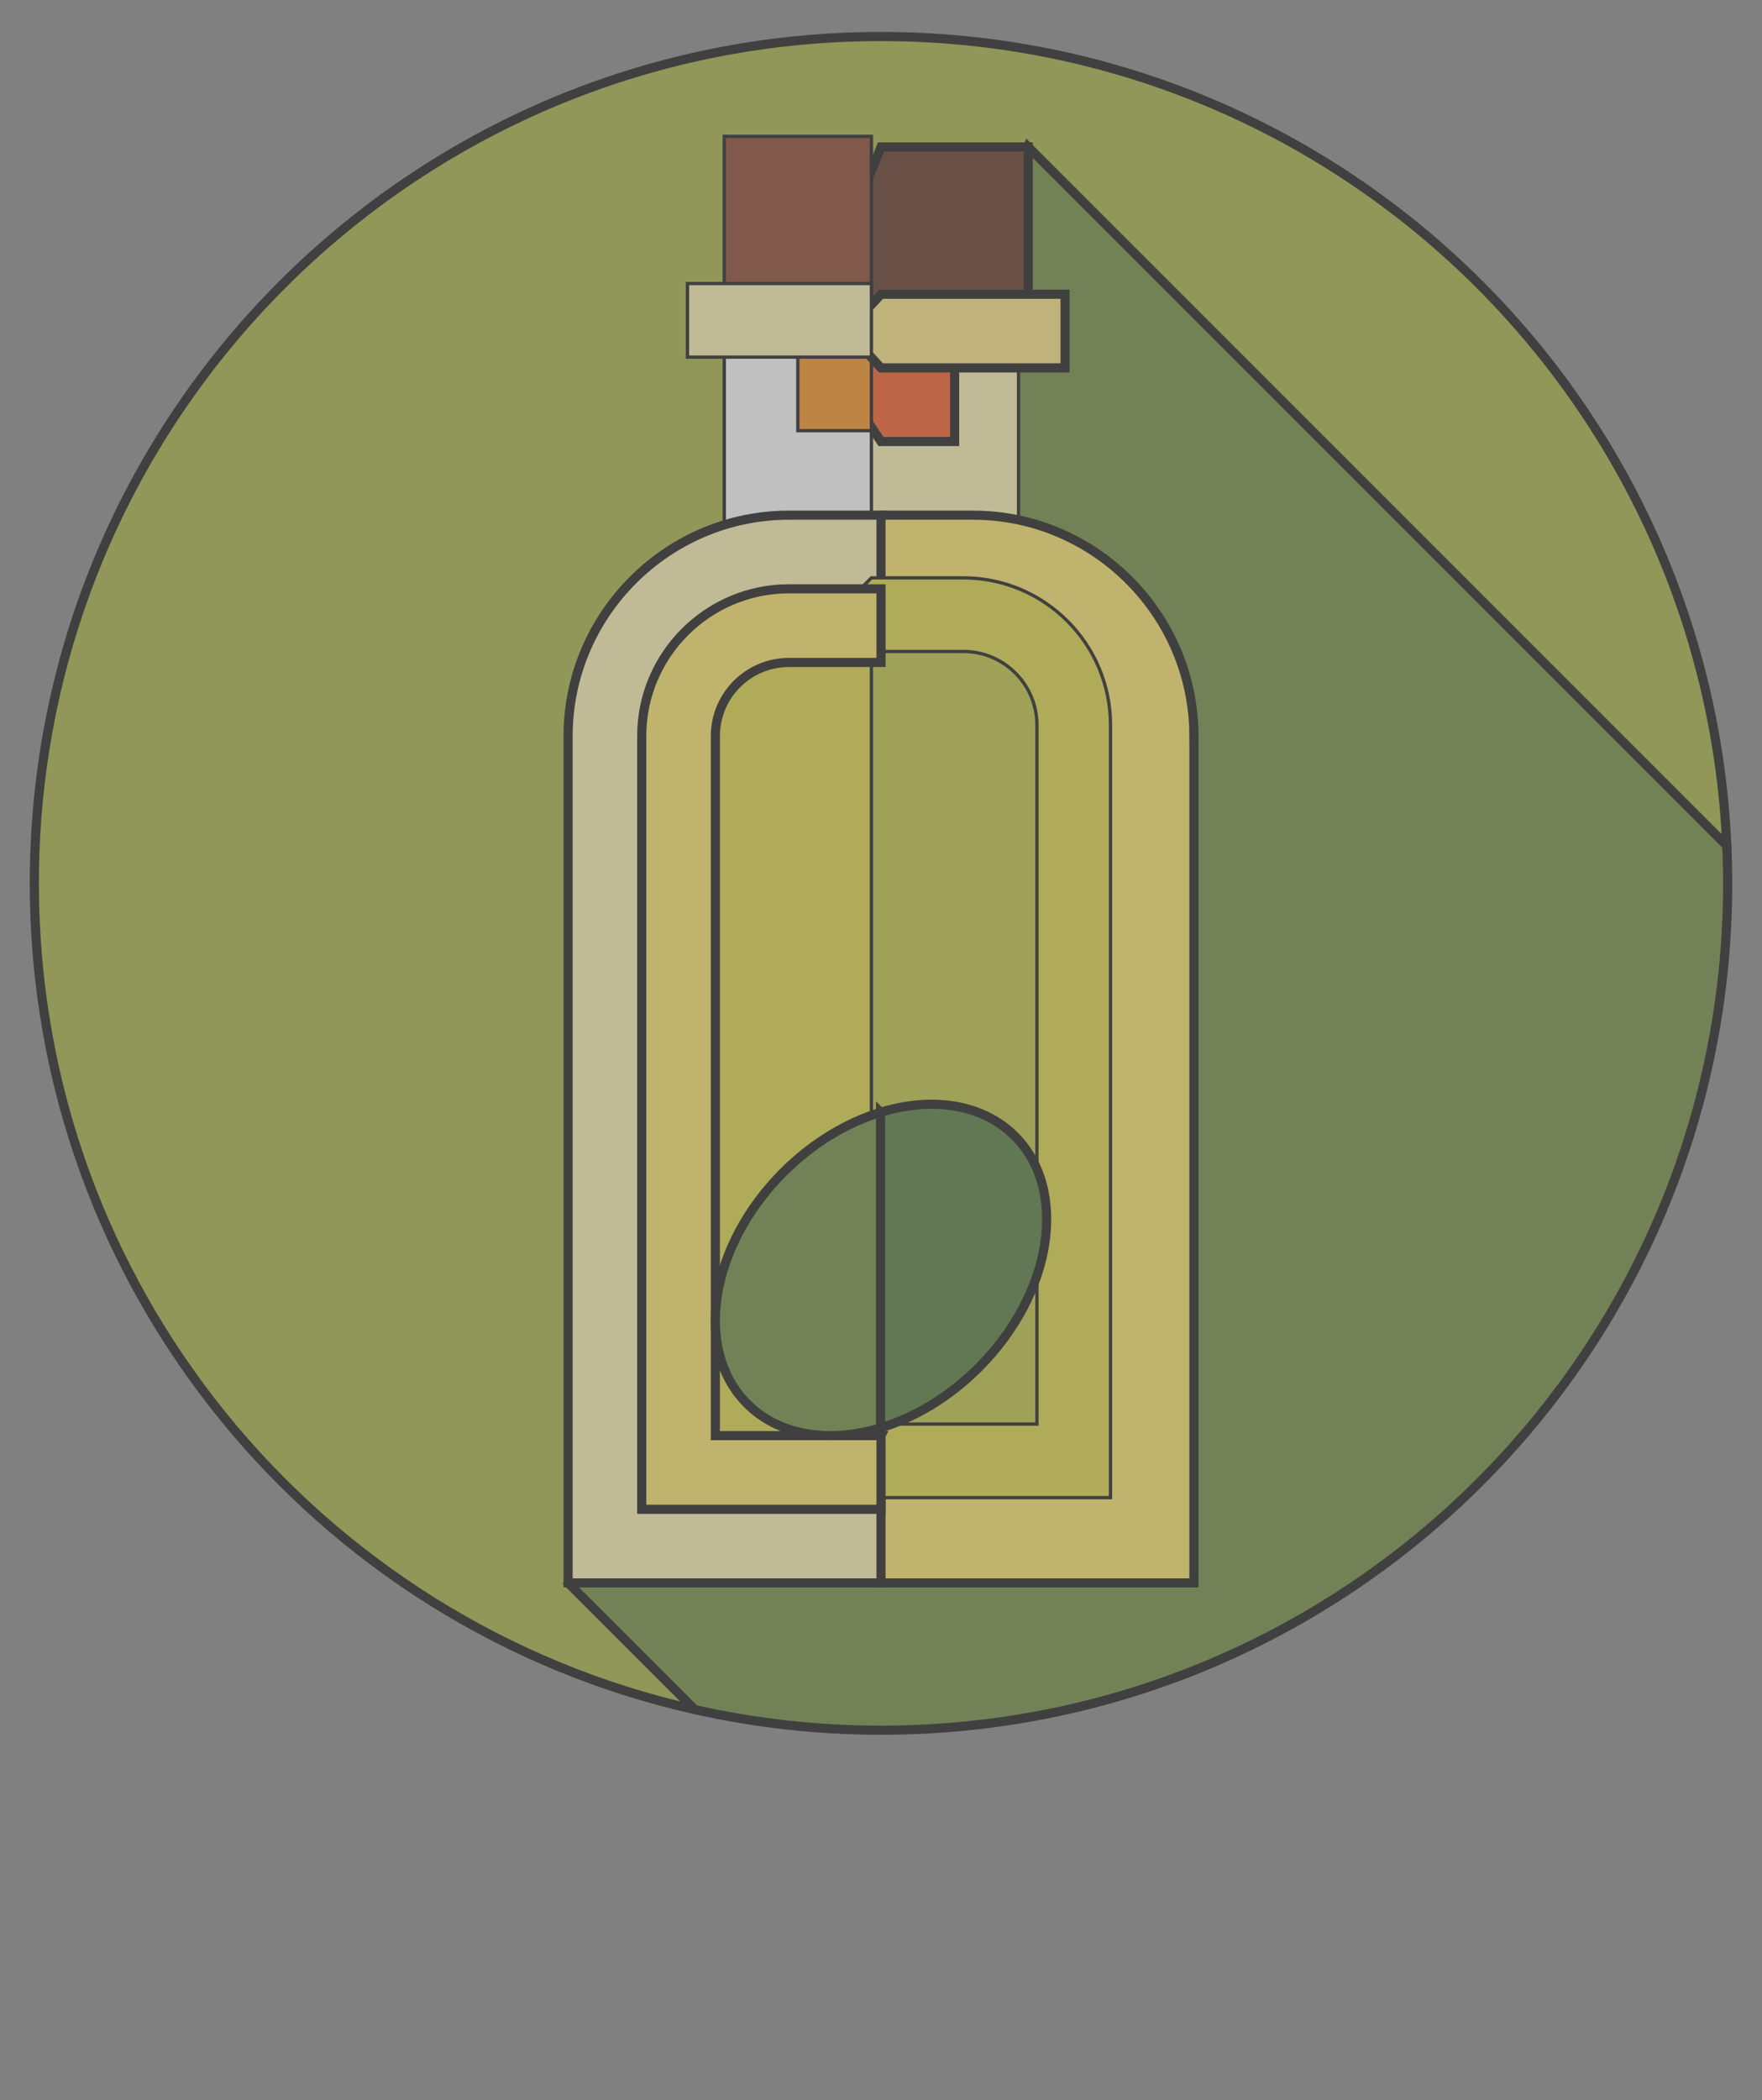 <svg width="193" height="230" xmlns="http://www.w3.org/2000/svg">
 <rect width="100%" height="100%" fill="#808080" stroke="none"/>
 <style>.B{fill-rule:evenodd}.C{fill:#633001}.D{fill:#fedc90}.E{fill:#d1884f}</style>
 <defs>
  <clipPath id="B">
   <path id="svg_1" d="m0,0l192.24,0l0,230l-192.24,0l0,-230z" fill="#fff"/>
  </clipPath>
  <path d="m58.863,52.165c0,9.167 10.737,16.598 23.98,16.598s23.98,-7.43 23.98,-16.598s-10.737,-16.598 -23.98,-16.598s-23.98,7.43 -23.98,16.598z" id="C"/>
 </defs>
 <g>
  <title>Layer 1</title>
  <g opacity="0.5" stroke="null" id="svg_63">
   <path stroke="null" id="svg_29" fill="#A0AD2F" d="m189.144,92.612c-2.161,-49.303 -42.809,-88.612 -92.644,-88.612c-51.219,0 -92.74,41.521 -92.74,92.74c0,44.209 30.935,81.188 72.338,90.483l113.045,-94.611z"/>
   <path stroke="null" id="svg_30" fill="#63842C" d="m189.24,96.74c0,-1.384 -0.036,-2.759 -0.096,-4.128l-76.515,-76.515l-50.402,157.255l13.872,13.872c6.565,1.474 13.392,2.257 20.401,2.257c51.219,0 92.74,-41.521 92.74,-92.74z"/>
   <rect stroke="null" transform="matrix(0.362,0,0,0.362,-1336.283,-1567.804) " id="svg_31" fill="#FFF3AD" height="103.513" width="55.652" y="4427.857" x="3943.932"/>
   <rect stroke="null" transform="matrix(0.362,0,0,0.362,-1336.283,-1567.804) " id="svg_32" fill="#FFFFFF" height="103.513" width="44.522" y="4427.857" x="3910.54"/>
   <path stroke="null" id="svg_33" fill="#FFE65A" d="m130.774,80.611l0,92.74l-34.274,0l-16.129,-58.466l16.129,-58.466l10.08,0c13.306,0 24.193,10.887 24.193,24.193z"/>
   <path stroke="null" id="svg_34" fill="#FFF3AD" d="m96.5,56.418l0,116.933l-34.274,0l0,-92.74c0,-13.306 10.887,-24.193 24.193,-24.193l10.08,0z"/>
   <polygon stroke="null" id="svg_35" fill="#521F0E" points="112.629,16.096 112.629,36.257 88.436,36.257 96.5,16.096 "/>
   <polygon stroke="null" id="svg_36" fill="#F94C10" points="104.564,36.257 104.564,48.354 96.5,48.354 88.436,36.257 "/>
   <rect stroke="null" transform="matrix(0.362,0,0,0.362,-1336.283,-1567.804) " id="svg_37" fill="#FC870B" height="33.391" width="22.261" y="4427.857" x="3932.801"/>
   <rect stroke="null" transform="matrix(0.362,0,0,0.362,-1336.283,-1567.804) " id="svg_38" fill="#813115" height="55.652" width="44.522" y="4372.205" x="3910.54"/>
   <polygon stroke="null" id="svg_39" fill="#FFE376" points="96.5,32.225 92.781,36.257 96.5,40.29 116.661,40.29 116.661,32.225 "/>
   <rect stroke="null" transform="matrix(0.362,0,0,0.362,-1336.283,-1567.804) " id="svg_40" fill="#FFF3AD" height="22.261" width="55.652" y="4416.727" x="3899.41"/>
   <path stroke="null" id="svg_41" fill="#BEC130" d="m106.58,68.515l-11.048,0l-11.129,46.37l11.129,46.37l23.145,0l0,-80.644c-0,-6.67 -5.427,-12.096 -12.097,-12.096z"/>
   <g stroke="null" transform="matrix(0.362,0,0,0.362,-1336.283,-1567.804) " id="svg_42">
    <path stroke="null" id="svg_43" fill="#DDD532" d="m3955.062,4516.901l-27.826,0c-18.412,0 -33.391,14.979 -33.391,33.391l0,222.609l61.217,0l0,-256z"/>
    <path stroke="null" id="svg_44" fill="#DDD532" d="m4027.41,4550.292l0,233.739l-72.348,0l-11.13,-11.13l11.13,-11.13l50.087,0l0,-211.479c0,-12.277 -9.984,-22.261 -22.261,-22.261l-27.826,0l-11.13,-11.13l11.13,-11.13l27.826,0c24.554,0 44.522,19.968 44.522,44.521z"/>
   </g>
   <path stroke="null" id="svg_45" fill="#FFE65A" d="m96.5,157.223l0,8.064l-26.209,0l0,-84.676c0,-8.895 7.234,-16.129 16.129,-16.129l10.08,0l0,8.064l-10.08,0c-4.448,0 -8.064,3.617 -8.064,8.064l0,76.611l18.145,0l0,0z"/>
   <path stroke="null" id="svg_46" fill="#44702A" d="m111.157,124.421c5.907,5.907 4.133,17.258 -3.96,25.354c-3.246,3.246 -7.016,5.472 -10.746,6.596l-8.064,-17.28l8.064,-17.28c5.609,-1.722 11.145,-0.952 14.705,2.609z"/>
   <path stroke="null" id="svg_47" fill="#63842C" d="m96.451,121.812l0,34.56c-5.576,1.685 -11.068,0.903 -14.609,-2.637c-5.907,-5.907 -4.133,-17.258 3.96,-25.354c3.218,-3.218 6.952,-5.435 10.649,-6.569z"/>
   <g stroke="null" transform="matrix(0.362,0,0,0.362,-1336.283,-1567.804) " id="svg_48"/>
   <g stroke="null" transform="matrix(0.362,0,0,0.362,-1336.283,-1567.804) " id="svg_49"/>
   <g stroke="null" transform="matrix(0.362,0,0,0.362,-1336.283,-1567.804) " id="svg_50"/>
   <g stroke="null" transform="matrix(0.362,0,0,0.362,-1336.283,-1567.804) " id="svg_51"/>
   <g stroke="null" transform="matrix(0.362,0,0,0.362,-1336.283,-1567.804) " id="svg_52"/>
   <g stroke="null" transform="matrix(0.362,0,0,0.362,-1336.283,-1567.804) " id="svg_53"/>
   <g stroke="null" transform="matrix(0.362,0,0,0.362,-1336.283,-1567.804) " id="svg_54"/>
   <g stroke="null" transform="matrix(0.362,0,0,0.362,-1336.283,-1567.804) " id="svg_55"/>
   <g stroke="null" transform="matrix(0.362,0,0,0.362,-1336.283,-1567.804) " id="svg_56"/>
   <g stroke="null" transform="matrix(0.362,0,0,0.362,-1336.283,-1567.804) " id="svg_57"/>
   <g stroke="null" transform="matrix(0.362,0,0,0.362,-1336.283,-1567.804) " id="svg_58"/>
   <g stroke="null" transform="matrix(0.362,0,0,0.362,-1336.283,-1567.804) " id="svg_59"/>
   <g stroke="null" transform="matrix(0.362,0,0,0.362,-1336.283,-1567.804) " id="svg_60"/>
   <g stroke="null" transform="matrix(0.362,0,0,0.362,-1336.283,-1567.804) " id="svg_61"/>
   <g stroke="null" transform="matrix(0.362,0,0,0.362,-1336.283,-1567.804) " id="svg_62"/>
  </g>
 </g>
</svg>
